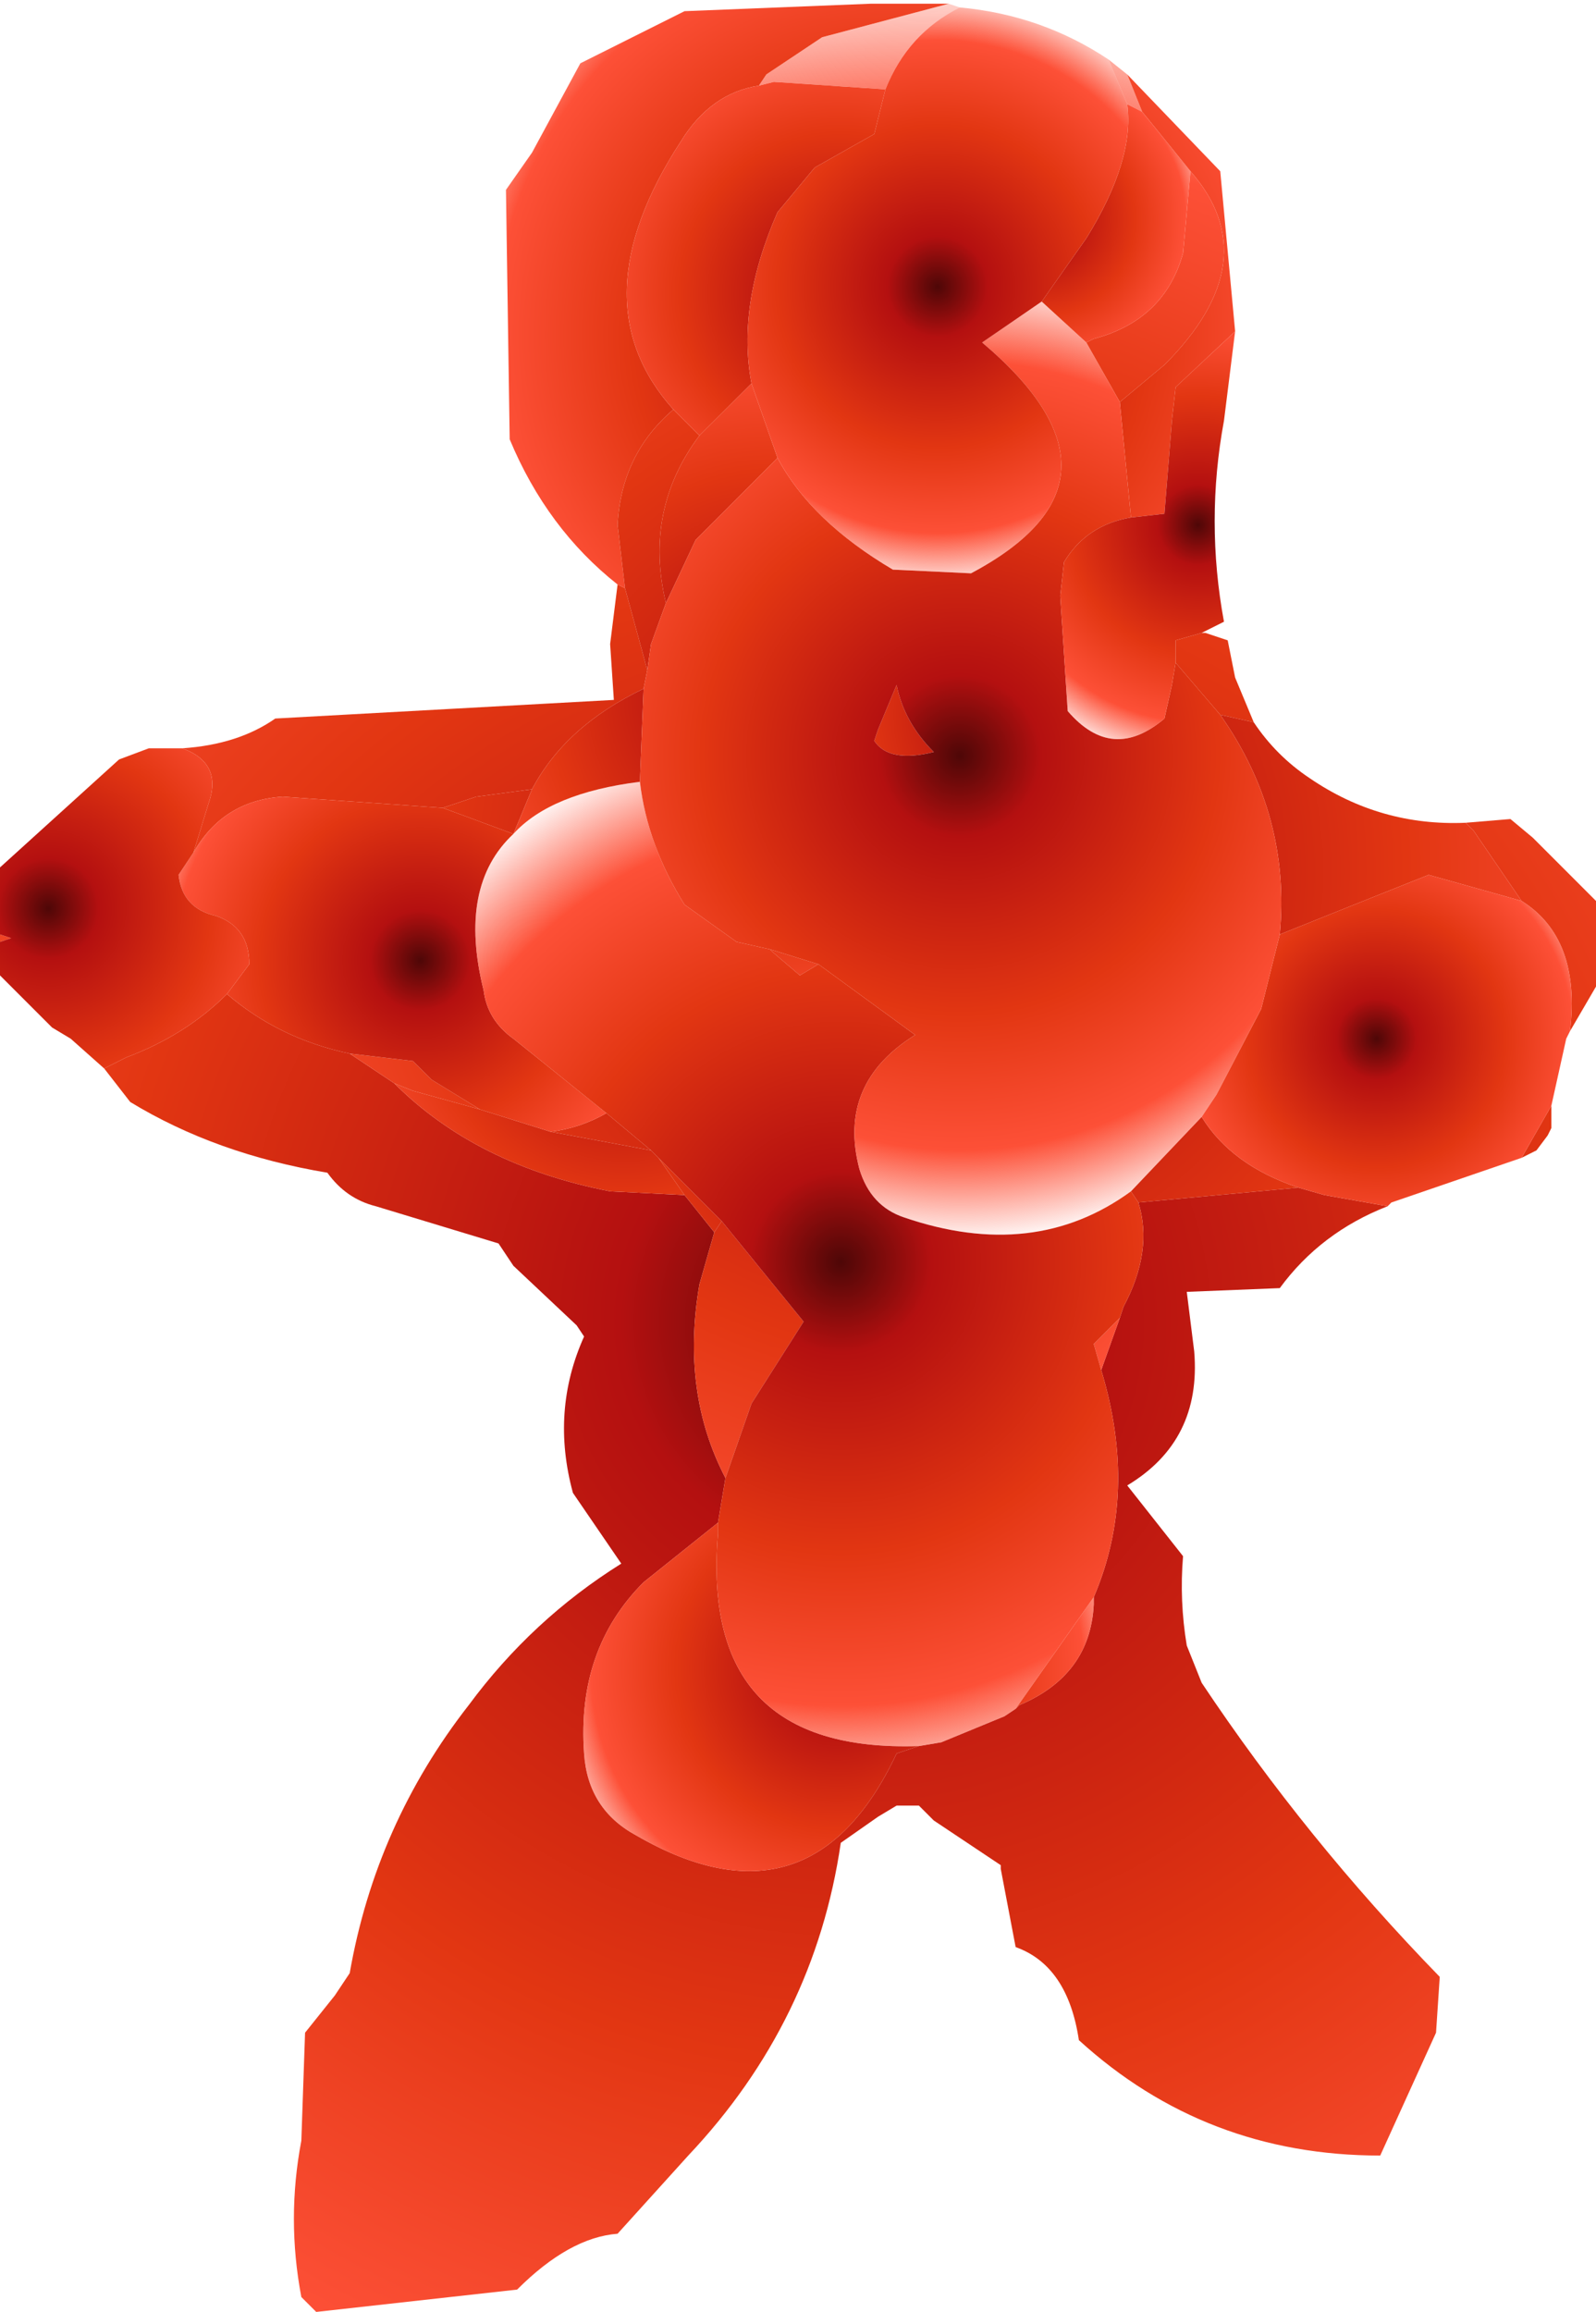 <?xml version="1.0" encoding="UTF-8" standalone="no"?>
<svg xmlns:xlink="http://www.w3.org/1999/xlink" height="31.05px" width="21.45px" xmlns="http://www.w3.org/2000/svg">
  <g transform="matrix(1.0, 0.0, 0.0, 1.0, 11.55, 18.6)">
    <path d="M4.6 -10.1 L4.65 -10.1 4.95 -10.0 5.05 -9.5 5.3 -8.9 4.85 -9.0 4.25 -9.7 4.25 -10.0 4.6 -10.1 M8.15 -7.55 L8.75 -7.6 9.05 -7.35 9.9 -6.5 9.9 -5.85 9.9 -5.35 9.55 -4.75 Q9.7 -6.0 8.9 -6.5 L8.25 -7.45 8.15 -7.55 M9.3 -3.75 L9.3 -3.45 9.25 -3.35 9.1 -3.15 8.9 -3.05 9.3 -3.75 M7.1 -2.4 Q6.2 -2.05 5.65 -1.3 L4.4 -1.25 4.5 -0.45 Q4.6 0.75 3.6 1.35 L4.35 2.3 Q4.3 2.9 4.4 3.5 L4.6 4.0 Q6.0 6.1 7.8 7.95 L7.75 8.7 7.0 10.35 Q4.65 10.35 2.95 8.8 2.8 7.8 2.1 7.55 L1.9 6.5 1.9 6.45 1.0 5.85 0.8 5.65 0.5 5.65 0.25 5.8 -0.25 6.15 Q-0.6 8.55 -2.3 10.35 L-3.25 11.4 Q-3.9 11.45 -4.6 12.15 L-7.3 12.45 -7.5 12.25 Q-7.7 11.2 -7.5 10.15 L-7.45 8.7 -7.05 8.2 -6.85 7.9 Q-6.5 5.9 -5.25 4.3 -4.4 3.15 -3.2 2.4 L-3.85 1.45 Q-4.15 0.35 -3.7 -0.65 L-3.8 -0.8 -4.65 -1.6 -4.85 -1.9 -6.5 -2.4 Q-6.9 -2.5 -7.15 -2.85 -8.65 -3.1 -9.8 -3.8 L-10.15 -4.25 -9.85 -4.4 Q-9.05 -4.7 -8.5 -5.25 -7.8 -4.65 -6.85 -4.45 L-6.25 -4.05 Q-5.15 -2.95 -3.35 -2.6 L-2.35 -2.55 -1.95 -2.05 -2.15 -1.35 Q-2.4 0.1 -1.8 1.25 L-1.9 1.85 -2.9 2.65 Q-3.8 3.55 -3.7 4.95 -3.65 5.7 -3.0 6.05 -0.65 7.4 0.5 4.95 L0.8 4.85 1.1 4.8 1.95 4.45 2.1 4.35 2.15 4.3 Q3.1 3.9 3.15 2.95 L3.15 2.85 Q3.75 1.45 3.25 -0.2 L3.5 -0.9 3.55 -1.05 Q3.95 -1.8 3.75 -2.45 L5.9 -2.65 6.25 -2.55 7.1 -2.4 M-11.55 -5.95 L-11.55 -6.05 -11.4 -6.0 -11.55 -5.95 M-9.1 -8.55 Q-8.35 -8.6 -7.85 -8.95 L-3.3 -9.2 -3.35 -9.95 -3.25 -10.75 -3.15 -10.7 -2.85 -9.6 -2.9 -9.35 Q-3.95 -8.85 -4.4 -8.0 L-5.15 -7.9 -5.6 -7.75 -7.75 -7.9 Q-8.55 -7.85 -8.95 -7.15 L-8.75 -7.8 Q-8.55 -8.35 -9.1 -8.55" fill="url(#gradient0)" fill-rule="evenodd" stroke="none"/>
    <path d="M-2.8 -3.15 L-2.7 -3.05 -2.35 -2.55 -3.35 -2.6 Q-5.15 -2.95 -6.25 -4.05 L-6.0 -3.95 -5.1 -3.7 -4.15 -3.4 -2.8 -3.15" fill="url(#gradient1)" fill-rule="evenodd" stroke="none"/>
    <path d="M-2.7 -3.05 L-1.85 -2.2 -1.95 -2.05 -2.35 -2.55 -2.7 -3.05 M3.25 -0.2 L3.15 -0.55 3.5 -0.9 3.25 -0.2" fill="url(#gradient2)" fill-rule="evenodd" stroke="none"/>
    <path d="M3.8 -17.1 L3.6 -17.6 4.85 -16.3 5.05 -14.15 4.25 -13.4 4.2 -12.95 4.1 -11.7 3.65 -11.65 3.5 -13.2 4.1 -13.7 Q5.5 -15.1 4.45 -16.3 L3.8 -17.1 M-3.25 -10.75 Q-4.2 -11.5 -4.7 -12.7 L-4.75 -16.05 -4.4 -16.55 -3.75 -17.75 -3.55 -17.85 -2.35 -18.45 0.15 -18.55 1.2 -18.55 -0.5 -18.1 -1.25 -17.6 -1.35 -17.45 Q-2.0 -17.35 -2.4 -16.7 -3.8 -14.55 -2.5 -13.1 -3.2 -12.5 -3.25 -11.55 L-3.15 -10.7 -3.25 -10.75" fill="url(#gradient3)" fill-rule="evenodd" stroke="none"/>
    <path d="M3.8 -17.1 L3.6 -17.2 3.35 -17.8 3.6 -17.6 3.8 -17.1 M3.05 -14.0 L3.15 -14.05 Q4.1 -14.3 4.35 -15.2 L4.45 -16.3 Q5.5 -15.1 4.1 -13.7 L3.5 -13.2 3.05 -14.0 M5.3 -8.9 Q5.6 -8.45 6.05 -8.15 7.0 -7.5 8.15 -7.55 L8.25 -7.45 8.9 -6.5 7.65 -6.85 5.65 -6.05 Q5.8 -7.65 4.85 -9.0 L5.3 -8.9 M1.2 -18.55 L1.35 -18.5 Q0.65 -18.15 0.35 -17.4 L-1.15 -17.5 -1.35 -17.45 -1.25 -17.6 -0.5 -18.1 1.2 -18.55 M4.6 -3.6 Q5.0 -2.95 5.9 -2.65 L3.75 -2.45 3.65 -2.6 4.6 -3.6 M-3.4 -3.65 L-2.8 -3.15 -4.15 -3.4 Q-3.75 -3.45 -3.4 -3.65 M-1.85 -2.2 L-0.75 -0.85 -1.45 0.25 -1.8 1.25 Q-2.4 0.1 -2.15 -1.35 L-1.95 -2.05 -1.85 -2.2 M-2.15 -12.75 Q-2.9 -11.75 -2.6 -10.5 L-2.8 -9.95 -2.85 -9.6 -3.15 -10.7 -3.25 -11.55 Q-3.2 -12.5 -2.5 -13.1 L-2.15 -12.75 M-4.4 -8.0 L-4.65 -7.4 -5.6 -7.75 -5.15 -7.9 -4.4 -8.0 M-6.85 -4.45 L-6.0 -4.35 -5.75 -4.1 -5.1 -3.7 -6.0 -3.95 -6.25 -4.05 -6.85 -4.45" fill="url(#gradient4)" fill-rule="evenodd" stroke="none"/>
    <path d="M-4.65 -7.4 Q-5.4 -6.7 -5.05 -5.3 -5.0 -4.9 -4.65 -4.65 L-3.4 -3.65 Q-3.75 -3.45 -4.15 -3.4 L-5.1 -3.7 -5.75 -4.1 -6.0 -4.35 -6.85 -4.45 Q-7.8 -4.65 -8.5 -5.25 L-8.2 -5.65 Q-8.2 -6.15 -8.65 -6.3 -9.1 -6.4 -9.15 -6.85 L-8.95 -7.15 Q-8.55 -7.85 -7.75 -7.9 L-5.6 -7.75 -4.65 -7.4" fill="url(#gradient5)" fill-rule="evenodd" stroke="none"/>
    <path d="M9.55 -4.75 L9.5 -4.65 9.3 -3.75 8.9 -3.05 7.15 -2.45 7.1 -2.4 6.25 -2.55 5.9 -2.65 Q5.0 -2.95 4.6 -3.6 L4.8 -3.9 5.4 -5.05 5.65 -6.05 7.65 -6.85 8.9 -6.5 Q9.7 -6.0 9.55 -4.75" fill="url(#gradient6)" fill-rule="evenodd" stroke="none"/>
    <path d="M-1.9 1.85 L-1.9 2.0 Q-2.15 4.95 0.8 4.85 L0.5 4.95 Q-0.65 7.4 -3.0 6.05 -3.65 5.7 -3.7 4.95 -3.8 3.55 -2.9 2.65 L-1.9 1.85 M2.1 4.35 L3.15 2.85 3.15 2.95 Q3.1 3.9 2.15 4.3 L2.1 4.35" fill="url(#gradient7)" fill-rule="evenodd" stroke="none"/>
    <path d="M0.35 -17.4 L0.2 -16.8 -0.6 -16.35 -1.1 -15.75 Q-1.65 -14.5 -1.45 -13.45 L-2.15 -12.75 -2.5 -13.1 Q-3.8 -14.55 -2.4 -16.7 -2.0 -17.35 -1.35 -17.45 L-1.15 -17.5 0.35 -17.4" fill="url(#gradient8)" fill-rule="evenodd" stroke="none"/>
    <path d="M3.6 -17.2 L3.8 -17.1 4.45 -16.3 4.35 -15.2 Q4.1 -14.3 3.15 -14.05 L3.05 -14.0 2.45 -14.55 3.05 -15.4 Q3.7 -16.45 3.6 -17.2" fill="url(#gradient9)" fill-rule="evenodd" stroke="none"/>
    <path d="M-1.45 -13.45 L-1.1 -12.45 -2.2 -11.35 -2.6 -10.5 Q-2.9 -11.75 -2.15 -12.75 L-1.45 -13.45 M-0.55 -5.65 L-0.8 -5.5 -1.15 -5.8 -1.2 -5.85 -0.55 -5.65 M-2.95 -8.1 Q-4.15 -7.95 -4.65 -7.4 L-4.4 -8.0 Q-3.95 -8.85 -2.9 -9.35 L-2.95 -8.1" fill="url(#gradient10)" fill-rule="evenodd" stroke="none"/>
    <path d="M1.0 -8.5 Q0.4 -8.35 0.2 -8.65 L0.25 -8.8 0.5 -9.4 Q0.6 -8.9 1.0 -8.5" fill="url(#gradient11)" fill-rule="evenodd" stroke="none"/>
    <path d="M-0.55 -5.65 L0.75 -4.7 Q-0.3 -4.05 0.0 -2.9 0.15 -2.4 0.6 -2.25 2.35 -1.65 3.65 -2.6 L3.75 -2.45 Q3.95 -1.8 3.55 -1.05 L3.5 -0.9 3.15 -0.55 3.25 -0.2 Q3.75 1.45 3.15 2.85 L2.1 4.35 1.95 4.45 1.1 4.8 0.8 4.85 Q-2.15 4.95 -1.9 2.0 L-1.9 1.85 -1.8 1.25 -1.45 0.25 -0.75 -0.85 -1.85 -2.2 -2.7 -3.05 -2.8 -3.15 -3.4 -3.65 -4.65 -4.65 Q-5.0 -4.9 -5.05 -5.3 -5.4 -6.7 -4.65 -7.4 -4.15 -7.95 -2.95 -8.1 -2.85 -7.25 -2.35 -6.45 L-1.65 -5.95 -1.2 -5.85 -1.15 -5.8 -0.8 -5.5 -0.55 -5.65" fill="url(#gradient12)" fill-rule="evenodd" stroke="none"/>
    <path d="M2.45 -14.55 L3.05 -14.0 3.5 -13.2 3.65 -11.65 Q3.05 -11.55 2.75 -11.05 L2.7 -10.6 2.8 -9.05 Q3.4 -8.35 4.1 -8.95 L4.2 -9.4 4.25 -9.7 4.85 -9.0 Q5.8 -7.65 5.65 -6.05 L5.4 -5.05 4.8 -3.9 4.6 -3.6 3.65 -2.6 Q2.35 -1.65 0.6 -2.25 0.15 -2.4 0.0 -2.9 -0.3 -4.05 0.75 -4.7 L-0.55 -5.65 -1.2 -5.85 -1.65 -5.95 -2.35 -6.45 Q-2.85 -7.25 -2.95 -8.1 L-2.9 -9.35 -2.85 -9.6 -2.8 -9.95 -2.6 -10.5 -2.2 -11.35 -1.1 -12.45 Q-0.65 -11.6 0.45 -10.95 L1.5 -10.9 Q3.85 -12.15 1.65 -14.0 L2.45 -14.55 M1.0 -8.5 Q0.6 -8.9 0.5 -9.4 L0.25 -8.8 0.2 -8.65 Q0.4 -8.35 1.0 -8.5" fill="url(#gradient13)" fill-rule="evenodd" stroke="none"/>
    <path d="M3.35 -17.8 L3.6 -17.2 Q3.7 -16.45 3.05 -15.4 L2.45 -14.55 1.65 -14.0 Q3.85 -12.15 1.5 -10.9 L0.45 -10.95 Q-0.65 -11.6 -1.1 -12.45 L-1.45 -13.45 Q-1.65 -14.5 -1.1 -15.75 L-0.6 -16.35 0.2 -16.8 0.35 -17.4 Q0.65 -18.15 1.35 -18.5 2.45 -18.4 3.35 -17.8" fill="url(#gradient14)" fill-rule="evenodd" stroke="none"/>
    <path d="M-10.15 -4.25 L-10.6 -4.65 -10.85 -4.8 -11.55 -5.5 -11.55 -5.95 -11.4 -6.0 -11.55 -6.05 -11.55 -6.2 -11.55 -6.95 -9.95 -8.4 -9.55 -8.55 -9.1 -8.55 Q-8.55 -8.35 -8.75 -7.8 L-8.95 -7.15 -9.15 -6.85 Q-9.1 -6.4 -8.65 -6.3 -8.2 -6.15 -8.2 -5.65 L-8.5 -5.25 Q-9.05 -4.7 -9.85 -4.4 L-10.15 -4.25" fill="url(#gradient15)" fill-rule="evenodd" stroke="none"/>
    <path d="M5.05 -14.15 L4.9 -12.95 Q4.65 -11.6 4.9 -10.25 L4.6 -10.1 4.25 -10.0 4.25 -9.7 4.2 -9.4 4.1 -8.95 Q3.4 -8.35 2.8 -9.05 L2.7 -10.6 2.75 -11.05 Q3.05 -11.55 3.65 -11.65 L4.1 -11.7 4.2 -12.95 4.25 -13.4 5.05 -14.15" fill="url(#gradient16)" fill-rule="evenodd" stroke="none"/>
  </g>
  <defs>
    <radialGradient cx="0" cy="0" gradientTransform="matrix(0.023, 0.0, 0.0, 0.023, -0.1, -0.85)" gradientUnits="userSpaceOnUse" id="gradient0" r="819.2" spreadMethod="pad">
      <stop offset="0.0" stop-color="#4e0707"/>
      <stop offset="0.165" stop-color="#b41010"/>
      <stop offset="0.529" stop-color="#e23612"/>
      <stop offset="0.808" stop-color="#fd5037"/>
      <stop offset="1.0" stop-color="#fd5037" stop-opacity="0.0"/>
    </radialGradient>
    <radialGradient cx="0" cy="0" gradientTransform="matrix(0.006, 0.0, 0.0, 0.006, -3.15, -5.15)" gradientUnits="userSpaceOnUse" id="gradient1" r="819.2" spreadMethod="pad">
      <stop offset="0.0" stop-color="#4e0707"/>
      <stop offset="0.165" stop-color="#b41010"/>
      <stop offset="0.529" stop-color="#e23612"/>
      <stop offset="0.808" stop-color="#fd5037"/>
      <stop offset="1.0" stop-color="#fd5037" stop-opacity="0.0"/>
    </radialGradient>
    <radialGradient cx="0" cy="0" gradientTransform="matrix(0.007, 0.0, 0.0, 0.007, 0.2, -3.75)" gradientUnits="userSpaceOnUse" id="gradient2" r="819.2" spreadMethod="pad">
      <stop offset="0.0" stop-color="#4e0707"/>
      <stop offset="0.165" stop-color="#b41010"/>
      <stop offset="0.529" stop-color="#e23612"/>
      <stop offset="0.808" stop-color="#fd5037"/>
      <stop offset="1.0" stop-color="#fd5037" stop-opacity="0.0"/>
    </radialGradient>
    <radialGradient cx="0" cy="0" gradientTransform="matrix(0.008, 0.0, 0.0, 0.008, 0.4, -14.1)" gradientUnits="userSpaceOnUse" id="gradient3" r="819.2" spreadMethod="pad">
      <stop offset="0.0" stop-color="#4e0707"/>
      <stop offset="0.165" stop-color="#b41010"/>
      <stop offset="0.529" stop-color="#e23612"/>
      <stop offset="0.808" stop-color="#fd5037"/>
      <stop offset="1.0" stop-color="#fd5037" stop-opacity="0.0"/>
    </radialGradient>
    <radialGradient cx="0" cy="0" gradientTransform="matrix(0.015, 0.0, 0.0, 0.015, 0.85, -6.9)" gradientUnits="userSpaceOnUse" id="gradient4" r="819.2" spreadMethod="pad">
      <stop offset="0.0" stop-color="#4e0707"/>
      <stop offset="0.165" stop-color="#b41010"/>
      <stop offset="0.529" stop-color="#e23612"/>
      <stop offset="0.808" stop-color="#fd5037"/>
      <stop offset="1.0" stop-color="#fd5037" stop-opacity="0.0"/>
    </radialGradient>
    <radialGradient cx="0" cy="0" gradientTransform="matrix(0.005, 0.0, 0.0, 0.005, -5.9, -5.7)" gradientUnits="userSpaceOnUse" id="gradient5" r="819.2" spreadMethod="pad">
      <stop offset="0.0" stop-color="#4e0707"/>
      <stop offset="0.165" stop-color="#b41010"/>
      <stop offset="0.529" stop-color="#e23612"/>
      <stop offset="0.808" stop-color="#fd5037"/>
      <stop offset="1.0" stop-color="#fd5037" stop-opacity="0.0"/>
    </radialGradient>
    <radialGradient cx="0" cy="0" gradientTransform="matrix(0.004, 0.0, 0.0, 0.004, 6.95, -4.65)" gradientUnits="userSpaceOnUse" id="gradient6" r="819.2" spreadMethod="pad">
      <stop offset="0.0" stop-color="#4e0707"/>
      <stop offset="0.165" stop-color="#b41010"/>
      <stop offset="0.529" stop-color="#e23612"/>
      <stop offset="0.808" stop-color="#fd5037"/>
      <stop offset="1.0" stop-color="#fd5037" stop-opacity="0.0"/>
    </radialGradient>
    <radialGradient cx="0" cy="0" gradientTransform="matrix(0.005, 0.0, 0.0, 0.005, -0.3, 3.8)" gradientUnits="userSpaceOnUse" id="gradient7" r="819.2" spreadMethod="pad">
      <stop offset="0.0" stop-color="#4e0707"/>
      <stop offset="0.165" stop-color="#b41010"/>
      <stop offset="0.529" stop-color="#e23612"/>
      <stop offset="0.808" stop-color="#fd5037"/>
      <stop offset="1.0" stop-color="#fd5037" stop-opacity="0.0"/>
    </radialGradient>
    <radialGradient cx="0" cy="0" gradientTransform="matrix(0.005, 0.0, 0.0, 0.005, -0.25, -14.65)" gradientUnits="userSpaceOnUse" id="gradient8" r="819.2" spreadMethod="pad">
      <stop offset="0.0" stop-color="#4e0707"/>
      <stop offset="0.165" stop-color="#b41010"/>
      <stop offset="0.529" stop-color="#e23612"/>
      <stop offset="0.808" stop-color="#fd5037"/>
      <stop offset="1.0" stop-color="#fd5037" stop-opacity="0.0"/>
    </radialGradient>
    <radialGradient cx="0" cy="0" gradientTransform="matrix(0.003, 0.0, 0.0, 0.003, 2.4, -15.65)" gradientUnits="userSpaceOnUse" id="gradient9" r="819.2" spreadMethod="pad">
      <stop offset="0.0" stop-color="#4e0707"/>
      <stop offset="0.165" stop-color="#b41010"/>
      <stop offset="0.529" stop-color="#e23612"/>
      <stop offset="0.808" stop-color="#fd5037"/>
      <stop offset="1.0" stop-color="#fd5037" stop-opacity="0.0"/>
    </radialGradient>
    <radialGradient cx="0" cy="0" gradientTransform="matrix(0.007, 0.0, 0.0, 0.007, -1.15, -9.25)" gradientUnits="userSpaceOnUse" id="gradient10" r="819.2" spreadMethod="pad">
      <stop offset="0.0" stop-color="#4e0707"/>
      <stop offset="0.165" stop-color="#b41010"/>
      <stop offset="0.529" stop-color="#e23612"/>
      <stop offset="0.808" stop-color="#fd5037"/>
      <stop offset="1.0" stop-color="#fd5037" stop-opacity="0.0"/>
    </radialGradient>
    <radialGradient cx="0" cy="0" gradientTransform="matrix(0.005, 0.0, 0.0, 0.005, 2.25, -9.0)" gradientUnits="userSpaceOnUse" id="gradient11" r="819.2" spreadMethod="pad">
      <stop offset="0.0" stop-color="#4e0707"/>
      <stop offset="0.165" stop-color="#b41010"/>
      <stop offset="0.529" stop-color="#e23612"/>
      <stop offset="0.808" stop-color="#fd5037"/>
      <stop offset="1.0" stop-color="#fd5037" stop-opacity="0.0"/>
    </radialGradient>
    <radialGradient cx="0" cy="0" gradientTransform="matrix(0.009, 0.0, 0.0, 0.009, -0.25, -1.65)" gradientUnits="userSpaceOnUse" id="gradient12" r="819.2" spreadMethod="pad">
      <stop offset="0.0" stop-color="#4e0707"/>
      <stop offset="0.165" stop-color="#b41010"/>
      <stop offset="0.529" stop-color="#e23612"/>
      <stop offset="0.808" stop-color="#fd5037"/>
      <stop offset="1.0" stop-color="#fd5037" stop-opacity="0.0"/>
    </radialGradient>
    <radialGradient cx="0" cy="0" gradientTransform="matrix(0.008, 0.0, 0.0, 0.008, 1.35, -8.45)" gradientUnits="userSpaceOnUse" id="gradient13" r="819.2" spreadMethod="pad">
      <stop offset="0.0" stop-color="#4e0707"/>
      <stop offset="0.165" stop-color="#b41010"/>
      <stop offset="0.529" stop-color="#e23612"/>
      <stop offset="0.808" stop-color="#fd5037"/>
      <stop offset="1.0" stop-color="#fd5037" stop-opacity="0.0"/>
    </radialGradient>
    <radialGradient cx="0" cy="0" gradientTransform="matrix(0.005, 0.0, 0.0, 0.005, 1.05, -14.75)" gradientUnits="userSpaceOnUse" id="gradient14" r="819.2" spreadMethod="pad">
      <stop offset="0.0" stop-color="#4e0707"/>
      <stop offset="0.165" stop-color="#b41010"/>
      <stop offset="0.529" stop-color="#e23612"/>
      <stop offset="0.808" stop-color="#fd5037"/>
      <stop offset="1.0" stop-color="#fd5037" stop-opacity="0.0"/>
    </radialGradient>
    <radialGradient cx="0" cy="0" gradientTransform="matrix(0.005, 0.0, 0.0, 0.005, -10.9, -6.4)" gradientUnits="userSpaceOnUse" id="gradient15" r="819.2" spreadMethod="pad">
      <stop offset="0.0" stop-color="#4e0707"/>
      <stop offset="0.165" stop-color="#b41010"/>
      <stop offset="0.529" stop-color="#e23612"/>
      <stop offset="0.808" stop-color="#fd5037"/>
      <stop offset="1.0" stop-color="#fd5037" stop-opacity="0.0"/>
    </radialGradient>
    <radialGradient cx="0" cy="0" gradientTransform="matrix(0.004, 0.0, 0.0, 0.004, 4.55, -11.55)" gradientUnits="userSpaceOnUse" id="gradient16" r="819.2" spreadMethod="pad">
      <stop offset="0.0" stop-color="#4e0707"/>
      <stop offset="0.165" stop-color="#b41010"/>
      <stop offset="0.529" stop-color="#e23612"/>
      <stop offset="0.808" stop-color="#fd5037"/>
      <stop offset="1.0" stop-color="#fd5037" stop-opacity="0.0"/>
    </radialGradient>
  </defs>
</svg>
